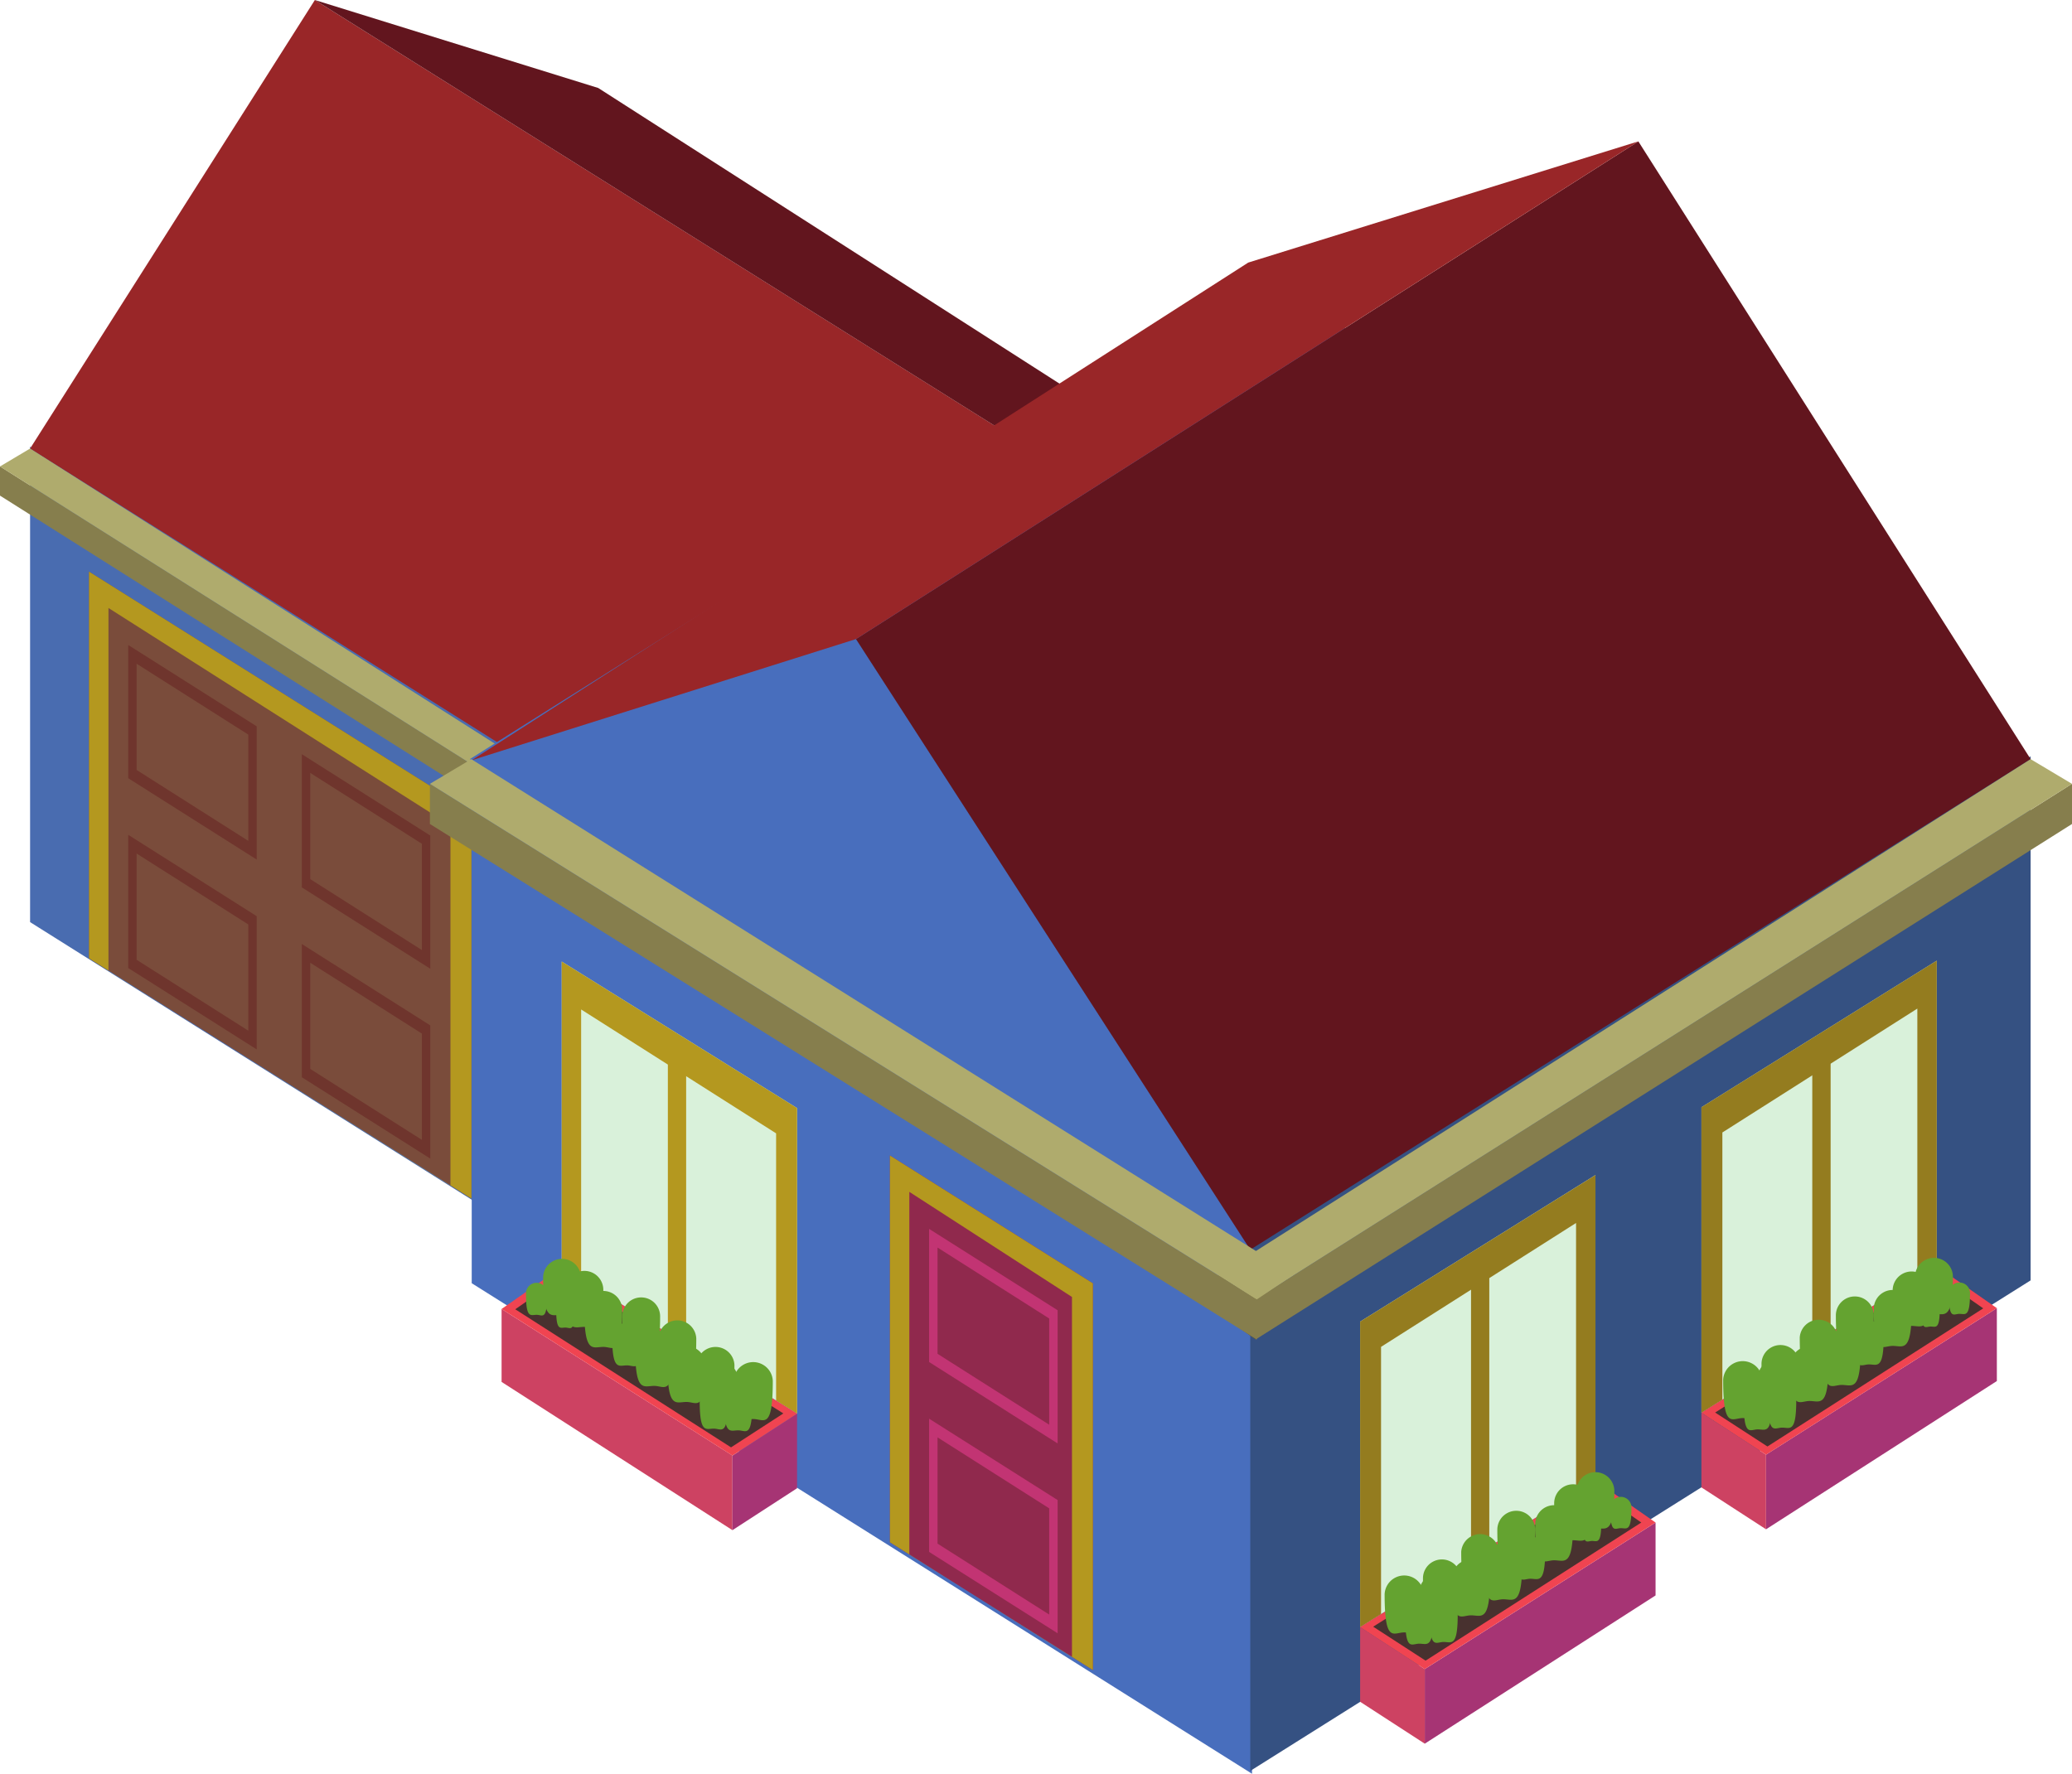 <svg xmlns="http://www.w3.org/2000/svg" width="179.345" height="153.571" viewBox="0 0 47.452 40.632"><path d="M.689 10.23v10.893l12.977 8.16V18.389L.689 10.23" fill="#496cb0"/><path d="M22.907 9.832L7.211 0 .689 10.275l12.977 8.16 9.241-8.603" fill="#992628"/><path d="M7.21 0l6.49 2.015 12.912 8.278-3.705-.46L7.211 0" fill="#62151e"/><path d="M14.192 18.851l-.615.41v.668l.615-.438v-.64" fill="#62593c"/><path d="M13.577 19.93L0 11.353v-.669l13.577 8.576v.668" fill="#867e4d"/><path d="M0 10.685l13.577 8.576.615-.41L.689 10.275l-.689.41" fill="#afab6d"/><path d="M10.796 27.455l-8.757-5.502v-8.858l8.757 5.502v8.858" fill="#7a4c3b"/><path d="M10.316 18.908l-7.832-4.981v8.304l7.832 4.926zm.48 8.547l-8.757-5.502v-8.858l8.757 5.502v8.858" fill="#b4981f"/><path d="M5.687 16.828l-2.559-1.624v2.433l2.559 1.625zm.192 2.862l-2.942-1.863v-3.052l2.942 1.863v3.052M5.687 21.177l-2.559-1.625v2.433l2.559 1.625zm.192 2.862l-2.942-1.864v-3.052l2.942 1.864v3.052M9.662 19.329l-2.557-1.624v2.433l2.557 1.625zm.192 2.862l-2.942-1.864v-3.051l2.942 1.864v3.051M9.662 23.677l-2.557-1.623v2.432l2.557 1.625zm.192 2.863l-2.942-1.864v-3.052l2.942 1.865v3.05" fill="#6f352d"/><path d="M28.633 28.627L10.76 17.389 28.633 6.152l17.87 11.237-17.87 11.238" fill="#486ebd"/><path d="M28.673 40.632V28.63l-17.87-11.238v12.003l17.87 11.237" fill="#486ebd"/><path d="M46.504 17.327V29.33L28.633 40.567V28.564l17.87-11.237" fill="#355182"/><path d="M19.604 14.639l17.917-11.4 8.983 14.15-17.871 11.238-9.03-13.988" fill="#62151e"/><path d="M37.521 3.238l-8.935 2.777-17.784 11.4 8.802-2.776 17.917-11.4" fill="#992628"/><path d="M31.15 37.274l5.388-3.357v-7l-5.389 3.357v7" fill="#d9f1da"/><path d="M37.915 34.877l-5.286 3.357v1.709l5.286-3.396v-1.67" fill="#a63474"/><path d="M32.629 39.943l-1.48-.96v-1.71l1.48.96v1.71" fill="#cd4262"/><path d="M31.628 36.976l4.466-2.782v-6.179l-4.466 2.838zm-.479-6.702l5.39-3.357v7l-5.39 3.357v-7" fill="#947c1f"/><path d="M34.107 35.722h-.418v-6.6h.418v6.6" fill="#947c1f"/><path d="M31.15 37.274l1.479.96 5.286-3.357-1.377-.96-5.389 3.357" fill="#f04451"/><path d="M31.448 37.263l1.2.778 4.94-3.164-1.115-.779-5.025 3.165" fill="#48312f"/><path d="M38.966 32.363l5.388-3.357v-7l-5.388 3.357v7" fill="#d9f1da"/><path d="M45.731 29.966l-5.286 3.356v1.71l5.286-3.396v-1.67" fill="#a63474"/><path d="M40.445 35.032l-1.48-.96v-1.709l1.48.96v1.709" fill="#cd4262"/><path d="M39.445 32.066l4.465-2.784v-6.178l-4.465 2.838zm-.48-6.703l5.39-3.358v7l-5.39 3.358v-7" fill="#947c1f"/><path d="M41.924 30.81h-.42v-6.6h.42v6.6" fill="#947c1f"/><path d="M38.966 32.363l1.479.96 5.286-3.357-1.377-.96-5.388 3.357" fill="#f04451"/><path d="M39.279 32.357l1.198.778 4.942-3.164-1.116-.778-5.024 3.164" fill="#48312f"/><path d="M25.029 38.256l-4.648-2.927V26.47l4.648 2.928v8.858" fill="#90294d"/><path d="M24.55 29.71l-3.725-2.408v8.304l3.725 2.353zm.479 8.546l-4.648-2.927V26.47l4.648 2.928v8.858" fill="#b4981f"/><path d="M24.028 30.203l-2.557-1.625v2.434l2.557 1.624zm.193 2.862L21.278 31.2V28.15l2.943 1.864v3.05M24.028 34.552l-2.557-1.626v2.434l2.557 1.625zm.193 2.862l-2.943-1.864v-3.052l2.943 1.864v3.052" fill="#c23473"/><path d="M27.907 29.2l.847.565v.92l-.847-.603V29.2" fill="#62593c"/><path d="M28.754 30.685l18.698-11.81v-.92l-18.698 11.81v.92" fill="#867e4d"/><path d="M47.452 17.955l-18.698 11.81-.847-.565L46.504 17.39l.948.566" fill="#afab6d"/><path d="M28.784 30.685L9.845 18.875v-.92l18.939 11.81v.92" fill="#867e4d"/><path d="M9.845 17.955l18.939 11.81.845-.565L10.793 17.39l-.948.566" fill="#afab6d"/><path d="M32.607 36.518c0 1.054-.2.876-.447.876-.248 0-.45.268-.45-.876a.449.449 0 0 1 .897 0" fill="#64a330"/><path d="M32.826 37.023c0 .757-.145.629-.323.629-.177 0-.322.193-.322-.63a.322.322 0 0 1 .645 0M34.332 35.548c0 1.018-.195.847-.434.847-.24 0-.434.26-.434-.847a.435.435 0 0 1 .868 0" fill="#64a330"/><path d="M33.455 36.156c0 1.019-.193.847-.434.847-.239 0-.433.26-.433-.847a.433.433 0 1 1 .867 0" fill="#64a330"/><path d="M34.123 36.156c0 1.019-.196.847-.434.847-.24 0-.435.26-.435-.847a.434.434 0 1 1 .869 0" fill="#64a330"/><path d="M34.86 35.789c0 1.018-.194.846-.433.846-.24 0-.435.26-.435-.846a.434.434 0 1 1 .868 0" fill="#64a330"/><path d="M35.159 35.042c0 1.02-.195.849-.434.849-.24 0-.434.26-.434-.849a.434.434 0 0 1 .868 0M33.371 36.48c0 1.02-.195.848-.434.848-.24 0-.434.26-.434-.847a.434.434 0 0 1 .868 0M36.026 34.893c0 1.02-.194.849-.433.849-.24 0-.434.26-.434-.849a.434.434 0 0 1 .867 0M36.971 34.157c0 1.02-.194.848-.433.848-.24 0-.434.26-.434-.848a.433.433 0 0 1 .867 0" fill="#64a330"/><path d="M35.388 35.503c0 .796-.151.662-.338.662-.187 0-.339.202-.339-.662a.34.34 0 0 1 .677 0M36.46 34.435c0 1.02-.194.848-.434.848-.239 0-.433.26-.433-.848a.433.433 0 1 1 .868 0" fill="#64a330"/><path d="M36.671 34.886c0 .496-.095.413-.21.413-.117 0-.211.126-.211-.413a.211.211 0 1 1 .421 0M37.363 34.532c0 .57-.109.474-.243.474s-.243.146-.243-.474a.243.243 0 0 1 .486 0M33.384 36.983c0 .758-.144.63-.322.63-.177 0-.322.193-.322-.63a.322.322 0 0 1 .644 0M40.36 31.608c0 1.054-.2.876-.447.876-.248 0-.45.27-.45-.876a.449.449 0 0 1 .897 0" fill="#64a330"/><path d="M40.579 32.113c0 .757-.145.63-.323.63-.177 0-.322.193-.322-.63a.322.322 0 0 1 .645 0M42.085 30.637c0 1.02-.195.848-.434.848-.24 0-.434.26-.434-.848a.435.435 0 0 1 .868 0" fill="#64a330"/><path d="M41.209 31.245c0 1.02-.195.848-.435.848-.239 0-.433.26-.433-.848a.434.434 0 0 1 .868 0" fill="#64a330"/><path d="M41.875 31.245c0 1.02-.195.848-.433.848-.24 0-.435.26-.435-.848a.435.435 0 0 1 .868 0" fill="#64a330"/><path d="M42.613 30.877c0 1.02-.195.848-.434.848-.24 0-.434.26-.434-.848a.435.435 0 0 1 .868 0" fill="#64a330"/><path d="M42.912 30.132c0 1.02-.195.849-.434.849-.24 0-.434.259-.434-.849a.434.434 0 1 1 .868 0M41.124 31.57c0 1.02-.194.848-.434.848s-.434.26-.434-.847a.434.434 0 0 1 .868 0M43.78 29.983c0 1.02-.195.848-.434.848-.24 0-.434.26-.434-.848a.433.433 0 0 1 .867 0M44.725 29.248c0 1.019-.195.847-.434.847-.24 0-.434.26-.434-.847a.434.434 0 1 1 .868 0" fill="#64a330"/><path d="M43.141 30.593c0 .796-.152.662-.338.662-.187 0-.34.202-.34-.662a.339.339 0 0 1 .678 0M44.213 29.525c0 1.02-.194.848-.434.848-.239 0-.433.26-.433-.848a.435.435 0 0 1 .867 0" fill="#64a330"/><path d="M44.424 29.975c0 .496-.095.412-.21.412-.118 0-.212.127-.212-.412a.21.21 0 0 1 .423 0M45.116 29.622c0 .57-.11.475-.243.475-.134 0-.243.146-.243-.475a.243.243 0 1 1 .486 0M41.137 32.074c0 .757-.144.629-.322.629-.177 0-.322.193-.322-.63a.322.322 0 1 1 .643 0" fill="#64a330"/><path d="M18.254 32.383l-5.39-3.357v-7l5.39 3.357v7" fill="#d9f1da"/><path d="M11.487 29.985l5.287 3.357v1.71l-5.287-3.396v-1.67" fill="#cd4262"/><path d="M16.774 35.052l1.48-.96v-1.709l-1.48.96v1.709" fill="#a63474"/><path d="M17.774 25.962l-4.465-2.838v6.178l4.465 2.783zm.48 6.421l-5.39-3.357v-7l5.39 3.357v7" fill="#b4981f"/><path d="M15.295 30.83h.419v-6.6h-.419v6.6" fill="#b4981f"/><path d="M18.254 32.383l-1.48.96-5.287-3.358 1.377-.96 5.39 3.358" fill="#f04451"/><path d="M17.94 32.378l-1.198.777-4.942-3.163 1.117-.779 5.023 3.165" fill="#48312f"/><path d="M16.801 31.63c0 1.054.2.876.448.876s.449.269.449-.876a.449.449 0 0 0-.897 0" fill="#64a330"/><path d="M16.583 32.135c0 .757.145.63.322.63.178 0 .322.192.322-.63a.322.322 0 0 0-.644 0M15.077 30.66c0 1.018.195.847.434.847.24 0 .435.26.435-.847a.435.435 0 0 0-.869 0" fill="#64a330"/><path d="M15.953 31.268c0 1.019.194.847.434.847s.433.26.433-.847a.434.434 0 0 0-.867 0" fill="#64a330"/><path d="M15.287 31.268c0 1.019.194.847.433.847.24 0 .434.26.434-.847a.433.433 0 1 0-.867 0" fill="#64a330"/><path d="M14.548 30.9c0 1.019.195.847.434.847.24 0 .434.26.434-.846a.433.433 0 1 0-.868 0" fill="#64a330"/><path d="M14.25 30.154c0 1.02.195.848.434.848s.434.26.434-.848a.434.434 0 0 0-.868 0M16.038 31.593c0 1.02.194.847.433.847.24 0 .434.26.434-.847a.434.434 0 0 0-.867 0" fill="#64a330"/><path d="M13.382 30.006c0 1.02.195.848.435.848s.433.26.433-.848a.434.434 0 1 0-.868 0M12.438 29.27c0 1.02.193.847.433.847s.433.26.433-.847a.433.433 0 1 0-.866 0" fill="#64a330"/><path d="M14.02 30.615c0 .796.152.662.339.662.187 0 .339.202.339-.662a.34.34 0 0 0-.678 0M12.948 29.547c0 1.02.195.848.434.848.24 0 .435.26.435-.848a.434.434 0 1 0-.869 0" fill="#64a330"/><path d="M12.737 29.998c0 .496.095.413.211.413.117 0 .211.126.211-.413a.21.21 0 1 0-.422 0M12.046 29.644c0 .57.109.475.243.475s.242.145.242-.475a.243.243 0 1 0-.485 0M16.024 32.096c0 .756.145.63.322.63.178 0 .322.192.322-.63a.322.322 0 0 0-.644 0" fill="#64a330"/></svg>